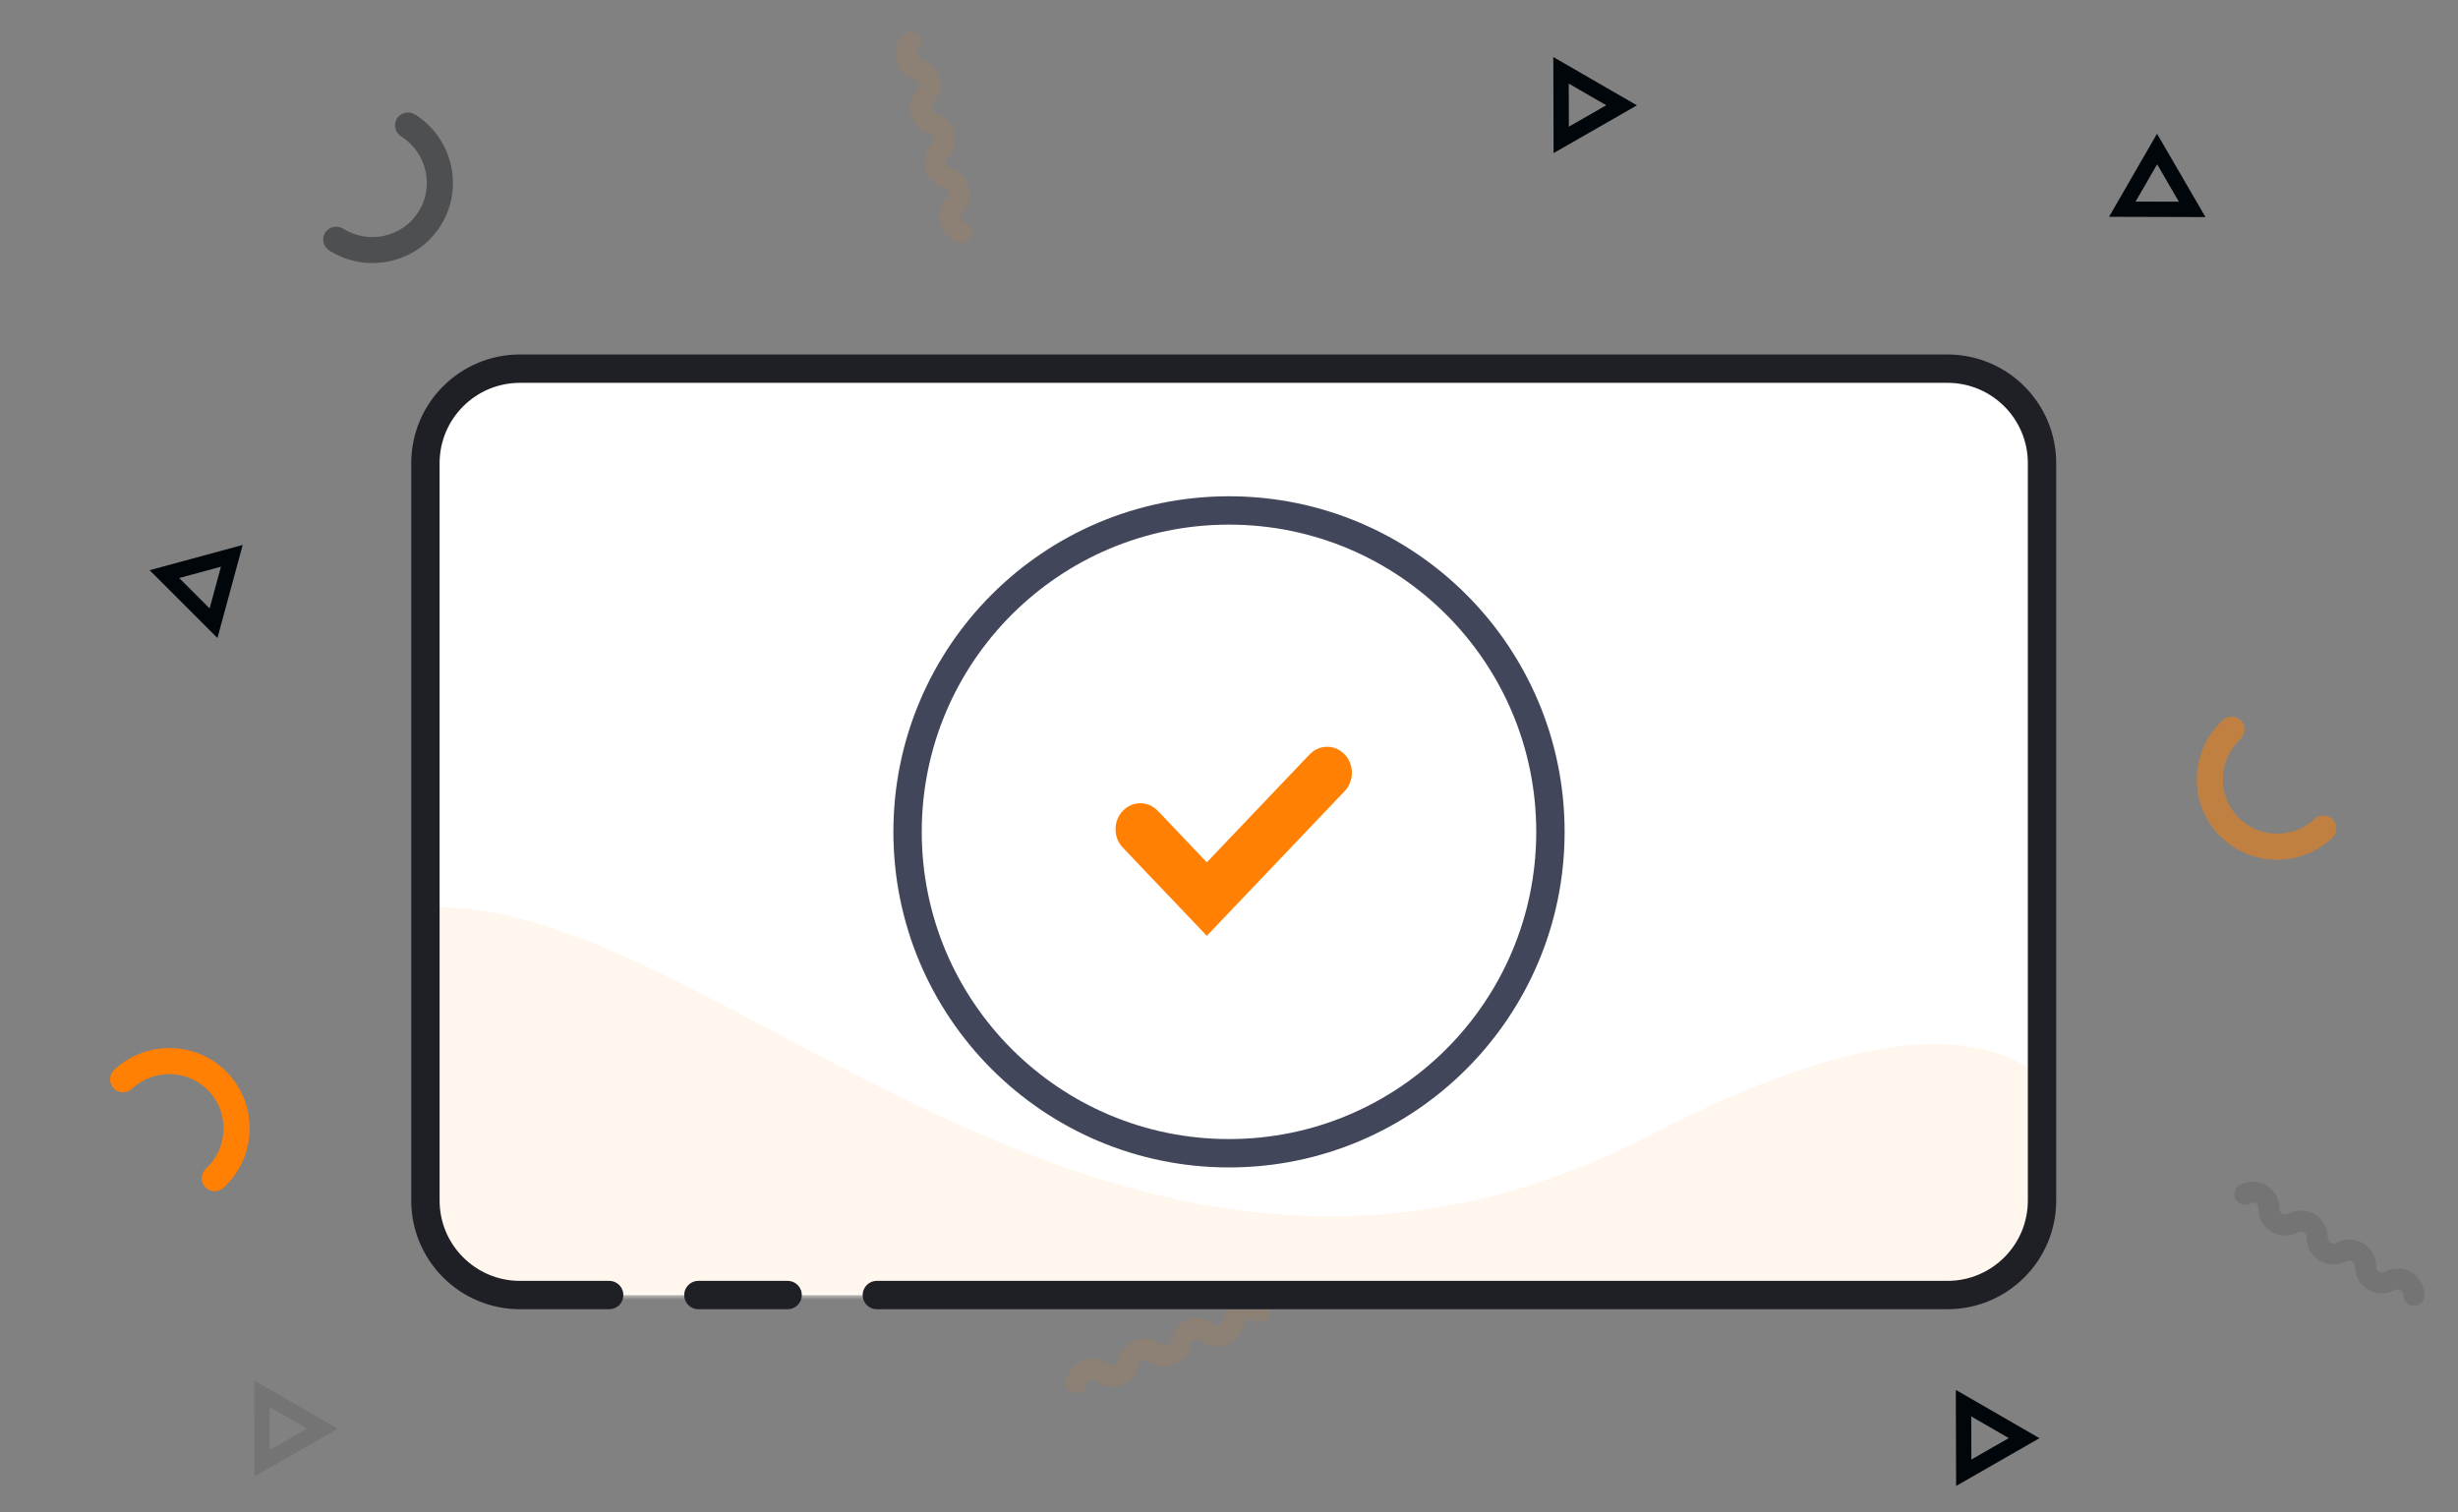 <?xml version="1.0" encoding="UTF-8"?>
<svg width="260px" height="160px" viewBox="0 0 260 160" version="1.1" xmlns="http://www.w3.org/2000/svg" xmlns:xlink="http://www.w3.org/1999/xlink">
    <rect x="0" y="0" width="260" height="160" fill="#808080" stroke="none"/>
    <title>costposter-step-2</title>
    <defs>
        <rect id="path-1" x="0.973" y="0" width="171" height="98" rx="10"></rect>
    </defs>
    <g id="Cases" stroke="none" stroke-width="1" fill="none" fill-rule="evenodd">
        <g id="Case---costposter" transform="translate(-590, -3111)">
            <g id="Group-8" transform="translate(200, 2891)">
                <g id="Group-17" transform="translate(355, 180)">
                    <g id="costposter-step-2" transform="translate(35, 40)">
                        <rect id="Rectangle" fill="#FFFFFF" opacity="0.01" x="0" y="0" width="260" height="160"></rect>
                        <g id="Pttrn" transform="translate(10, 2)" fill-rule="nonzero">
                            <path d="M87.697,97.835 C87.677,97.835 87.661,97.835 87.643,97.835 C86.881,97.806 86.286,97.17 86.315,96.411 C86.374,94.874 85.826,93.406 84.774,92.277 C83.721,91.15 82.289,90.495 80.74,90.438 C79.204,90.373 77.716,90.924 76.578,91.969 C75.444,93.015 74.784,94.438 74.727,95.975 C74.698,96.734 74.01,97.298 73.293,97.294 C72.531,97.265 71.936,96.629 71.965,95.87 C72.051,93.601 73.022,91.501 74.699,89.955 C76.375,88.412 78.529,87.623 80.844,87.693 C83.129,87.779 85.246,88.743 86.8,90.409 C88.355,92.075 89.163,94.242 89.077,96.513 C89.049,97.256 88.437,97.835 87.697,97.835 Z" id="Path" fill="#42465A" opacity="0.1" transform="translate(80.524, 92.762) rotate(-330) translate(-80.524, -92.762) "></path>
                            <path d="M28.906,27.538 C28.798,27.538 28.687,27.537 28.576,27.533 C27.814,27.504 27.219,26.867 27.248,26.109 C27.278,25.352 27.939,24.796 28.682,24.79 C30.231,24.863 31.707,24.305 32.844,23.259 C33.98,22.213 34.638,20.79 34.695,19.251 C34.814,16.077 32.314,13.398 29.119,13.278 C28.357,13.249 27.762,12.611 27.791,11.854 C27.821,11.114 28.433,10.533 29.171,10.533 C29.191,10.533 29.207,10.533 29.225,10.533 C33.939,10.709 37.634,14.665 37.457,19.351 C37.371,21.623 36.4,23.724 34.723,25.269 C33.125,26.739 31.072,27.538 28.906,27.538 Z" id="Path" fill="#01060B" opacity="0.4" transform="translate(32.355, 19.036) rotate(-330) translate(-32.355, -19.036) "></path>
                            <path d="M215.034,23.826 L215.034,13.678 L223.882,18.752 L215.034,23.826 Z M216.66,16.473 L216.66,21.029 L220.631,18.75 L216.66,16.473 Z" id="Shape" fill="#01060B" transform="translate(219.458, 18.752) rotate(-330) translate(-219.458, -18.752) "></path>
                            <path d="M156.532,14.786 L151.423,6 L161.64,6 L156.532,14.786 Z M154.24,7.615 L156.532,11.558 L158.824,7.615 L154.24,7.615 Z" id="Shape" fill="#01060B" transform="translate(156.531, 10.393) rotate(-330) translate(-156.531, -10.393) "></path>
                            <path d="M199.109,155.786 L194,147 L204.217,147 L199.109,155.786 Z M196.817,148.615 L199.109,152.558 L201.401,148.615 L196.817,148.615 Z" id="Shape-Copy" fill="#01060B" transform="translate(199.108, 151.393) rotate(-330) translate(-199.108, -151.393) "></path>
                            <path d="M19.109,154.786 L14,146 L24.217,146 L19.109,154.786 Z M16.817,147.615 L19.109,151.558 L21.401,147.615 L16.817,147.615 Z" id="Shape-Copy-2" fill="#01060B" opacity="0.1" transform="translate(19.108, 150.393) rotate(-330) translate(-19.108, -150.393) "></path>
                            <path d="M95.967,21.042 C95.223,21.042 94.493,20.75 93.955,20.214 C93.244,19.506 92.963,18.461 93.222,17.487 C93.277,17.274 93.218,17.054 93.064,16.901 C92.882,16.719 92.643,16.7 92.479,16.743 C91.503,17.002 90.454,16.719 89.743,16.01 C89.03,15.297 88.747,14.251 89.005,13.279 C89.061,13.066 89.003,12.847 88.851,12.697 C88.666,12.512 88.423,12.495 88.257,12.538 C87.284,12.794 86.238,12.513 85.527,11.804 C84.815,11.094 84.533,10.049 84.791,9.075 C84.847,8.865 84.787,8.64 84.634,8.488 C84.453,8.308 84.208,8.289 84.048,8.332 C83.068,8.588 82.023,8.305 81.313,7.599 C80.602,6.887 80.321,5.842 80.577,4.869 C80.734,4.273 81.35,3.92 81.94,4.077 C82.536,4.234 82.892,4.842 82.734,5.437 C82.691,5.602 82.707,5.845 82.888,6.025 C83.041,6.177 83.262,6.236 83.481,6.18 C84.452,5.926 85.498,6.206 86.21,6.914 C86.922,7.625 87.204,8.67 86.948,9.643 C86.89,9.858 86.949,10.078 87.103,10.231 C87.284,10.412 87.523,10.429 87.689,10.386 C88.666,10.13 89.717,10.413 90.425,11.123 C91.135,11.827 91.417,12.872 91.161,13.848 C91.118,14.013 91.135,14.255 91.32,14.438 C91.5,14.619 91.739,14.636 91.905,14.593 C92.88,14.336 93.926,14.618 94.639,15.327 C95.35,16.034 95.633,17.079 95.376,18.055 C95.332,18.221 95.349,18.461 95.528,18.64 C95.711,18.822 95.956,18.842 96.118,18.797 C96.711,18.643 97.324,18.994 97.481,19.588 C97.639,20.183 97.284,20.791 96.688,20.949 C96.452,21.011 96.209,21.042 95.967,21.042 Z" id="Path" fill="#FF8002" opacity="0.1" transform="translate(89.001, 12.541) rotate(-330) translate(-89.001, -12.541) "></path>
                            <path d="M95.121,61.463 C95.012,61.463 94.901,61.462 94.791,61.458 C90.071,61.281 86.375,57.325 86.553,52.638 C86.583,51.899 87.196,51.318 87.934,51.318 C87.954,51.318 87.97,51.318 87.988,51.318 C88.751,51.347 89.346,51.984 89.316,52.74 C89.196,55.915 91.699,58.594 94.896,58.713 C96.449,58.776 97.923,58.229 99.06,57.181 C100.195,56.134 100.855,54.712 100.912,53.175 C100.941,52.435 101.554,51.854 102.293,51.854 C102.312,51.854 102.328,51.854 102.346,51.854 C103.109,51.883 103.704,52.521 103.675,53.278 C103.589,55.548 102.618,57.649 100.94,59.193 C99.341,60.666 97.287,61.463 95.121,61.463 Z" id="Path" fill="#01060B" opacity="0.5" transform="translate(95.112, 56.39) rotate(-45) translate(-95.112, -56.39) "></path>
                            <path d="M8.117,63.853 L8.117,53.706 L16.969,58.779 L8.117,63.853 Z M9.743,56.501 L9.743,61.056 L13.716,58.778 L9.743,56.501 Z" id="Shape" fill="#01060B" transform="translate(12.543, 58.779) rotate(-45) translate(-12.543, -58.779) "></path>
                            <path d="M30.138,110.546 C29.645,110.546 29.193,110.217 29.061,109.718 C28.803,108.743 29.087,107.696 29.798,106.986 C30.506,106.279 31.554,105.999 32.53,106.254 C32.742,106.313 32.963,106.253 33.119,106.097 C33.3,105.917 33.317,105.676 33.274,105.511 C33.018,104.535 33.302,103.49 34.012,102.783 C34.722,102.074 35.772,101.791 36.747,102.049 C36.964,102.105 37.18,102.046 37.335,101.891 C37.516,101.711 37.533,101.47 37.49,101.305 C37.235,100.331 37.518,99.286 38.228,98.577 C38.938,97.868 39.984,97.586 40.962,97.842 C41.18,97.901 41.396,97.84 41.55,97.686 C41.732,97.504 41.749,97.263 41.706,97.098 C41.452,96.122 41.734,95.079 42.444,94.37 C43.154,93.662 44.201,93.382 45.177,93.637 C45.773,93.794 46.13,94.402 45.972,94.998 C45.815,95.592 45.198,95.947 44.61,95.791 C44.397,95.734 44.175,95.791 44.02,95.947 C43.839,96.126 43.822,96.369 43.865,96.535 C44.121,97.508 43.838,98.553 43.128,99.261 C42.416,99.972 41.369,100.256 40.391,99.996 C40.18,99.942 39.959,99.998 39.804,100.153 C39.623,100.333 39.606,100.576 39.649,100.742 C39.905,101.715 39.622,102.76 38.912,103.468 C38.2,104.179 37.149,104.459 36.177,104.203 C36.012,104.159 35.769,104.176 35.589,104.358 C35.407,104.54 35.39,104.781 35.433,104.948 C35.689,105.92 35.407,106.965 34.696,107.674 C33.984,108.383 32.941,108.665 31.96,108.408 C31.8,108.365 31.554,108.381 31.375,108.561 C31.192,108.743 31.174,108.984 31.218,109.149 C31.375,109.744 31.02,110.353 30.424,110.51 C30.329,110.535 30.233,110.546 30.138,110.546 Z" id="Path" fill="#01060B" opacity="0.4" transform="translate(37.488, 102.045) rotate(-45) translate(-37.488, -102.045) "></path>
                            <path d="M13.501,123.468 C13.483,123.468 13.465,123.468 13.447,123.468 C11.162,123.382 9.046,122.418 7.49,120.752 C5.935,119.087 5.125,116.918 5.212,114.648 C5.298,112.378 6.269,110.277 7.947,108.731 C9.625,107.186 11.782,106.387 14.094,106.469 C14.857,106.498 15.452,107.136 15.423,107.893 C15.392,108.651 14.75,109.226 13.989,109.213 C12.46,109.145 10.964,109.699 9.825,110.745 C8.69,111.791 8.03,113.214 7.973,114.751 C7.914,116.289 8.463,117.757 9.515,118.885 C10.569,120.014 12.001,120.666 13.55,120.724 C14.312,120.754 14.908,121.391 14.878,122.149 C14.852,122.887 14.239,123.468 13.501,123.468 Z" id="Path" fill="#FF8002" transform="translate(10.315, 114.966) rotate(-225) translate(-10.315, -114.966) "></path>
                            <path d="M165.678,54.282 C165.659,54.282 165.643,54.282 165.625,54.282 C164.862,54.253 164.267,53.617 164.296,52.858 C164.355,51.321 163.807,49.853 162.754,48.724 C161.701,47.597 160.268,46.942 158.718,46.885 C157.181,46.82 155.693,47.371 154.555,48.416 C153.42,49.462 152.759,50.885 152.702,52.422 C152.673,53.181 151.985,53.745 151.268,53.741 C150.505,53.712 149.91,53.076 149.939,52.317 C150.026,50.048 150.996,47.948 152.675,46.402 C154.351,44.859 156.506,44.071 158.822,44.14 C161.109,44.226 163.226,45.19 164.781,46.856 C166.337,48.522 167.145,50.689 167.059,52.96 C167.032,53.703 166.418,54.282 165.678,54.282 Z" id="Path" fill="#01060B" opacity="0.4" transform="translate(158.502, 49.209) rotate(-225) translate(-158.502, -49.209) "></path>
                            <path d="M225.013,91.36 C224.904,91.36 224.794,91.358 224.683,91.355 C223.92,91.326 223.325,90.688 223.354,89.931 C223.384,89.173 224.045,88.618 224.789,88.611 C226.338,88.684 227.815,88.127 228.952,87.08 C230.089,86.034 230.747,84.611 230.804,83.073 C230.923,79.898 228.422,77.219 225.226,77.1 C224.463,77.07 223.868,76.433 223.897,75.675 C223.927,74.936 224.54,74.354 225.278,74.354 C225.298,74.354 225.314,74.354 225.332,74.354 C230.048,74.53 233.745,78.487 233.567,83.173 C233.481,85.445 232.51,87.546 230.832,89.091 C229.233,90.56 227.179,91.36 225.013,91.36 Z" id="Path" fill="#FF8002" opacity="0.5" transform="translate(228.463, 82.857) rotate(-225) translate(-228.463, -82.857) "></path>
                            <path d="M243.381,138.152 C242.637,138.152 241.907,137.86 241.369,137.325 C240.657,136.616 240.376,135.572 240.635,134.597 C240.69,134.385 240.631,134.165 240.477,134.012 C240.295,133.83 240.056,133.81 239.892,133.854 C238.915,134.113 237.866,133.83 237.155,133.12 C236.442,132.408 236.158,131.362 236.417,130.39 C236.472,130.177 236.414,129.958 236.262,129.808 C236.077,129.623 235.834,129.606 235.669,129.649 C234.695,129.904 233.648,129.624 232.937,128.914 C232.225,128.205 231.943,127.16 232.2,126.186 C232.257,125.976 232.196,125.751 232.044,125.599 C231.863,125.418 231.617,125.4 231.457,125.443 C230.476,125.699 229.431,125.416 228.721,124.71 C228.01,123.998 227.729,122.953 227.985,121.98 C228.142,121.384 228.758,121.031 229.349,121.188 C229.945,121.345 230.301,121.952 230.143,122.548 C230.1,122.713 230.115,122.955 230.297,123.136 C230.45,123.288 230.671,123.347 230.89,123.291 C231.861,123.037 232.908,123.317 233.621,124.025 C234.332,124.736 234.614,125.781 234.358,126.754 C234.301,126.969 234.36,127.189 234.513,127.342 C234.695,127.523 234.933,127.54 235.1,127.496 C236.077,127.241 237.128,127.524 237.837,128.234 C238.548,128.938 238.83,129.983 238.574,130.958 C238.531,131.123 238.548,131.366 238.733,131.549 C238.913,131.73 239.152,131.747 239.318,131.704 C240.294,131.447 241.34,131.728 242.053,132.438 C242.764,133.145 243.048,134.19 242.791,135.166 C242.746,135.332 242.763,135.572 242.943,135.751 C243.125,135.933 243.371,135.953 243.532,135.908 C244.126,135.754 244.739,136.104 244.896,136.699 C245.054,137.293 244.699,137.902 244.103,138.059 C243.867,138.122 243.624,138.152 243.381,138.152 Z" id="Path" fill="#01060B" opacity="0.1" transform="translate(236.413, 129.651) rotate(166) translate(-236.413, -129.651) "></path>
                            <path d="M120.49,149.002 C119.745,149.002 119.015,148.71 118.477,148.175 C117.766,147.466 117.485,146.421 117.743,145.447 C117.798,145.235 117.739,145.015 117.586,144.862 C117.403,144.68 117.164,144.66 117,144.703 C116.024,144.963 114.975,144.68 114.263,143.97 C113.55,143.258 113.267,142.211 113.525,141.24 C113.58,141.026 113.523,140.808 113.37,140.657 C113.185,140.473 112.942,140.456 112.777,140.499 C111.803,140.754 110.757,140.474 110.045,139.764 C109.333,139.054 109.051,138.01 109.308,137.035 C109.365,136.826 109.305,136.601 109.152,136.449 C108.971,136.268 108.726,136.25 108.565,136.293 C107.585,136.548 106.54,136.265 105.83,135.56 C105.118,134.847 104.837,133.802 105.093,132.829 C105.251,132.234 105.866,131.88 106.457,132.037 C107.053,132.194 107.409,132.802 107.251,133.398 C107.208,133.563 107.224,133.805 107.405,133.986 C107.559,134.138 107.779,134.197 107.998,134.14 C108.97,133.886 110.016,134.166 110.729,134.875 C111.441,135.586 111.723,136.631 111.467,137.604 C111.409,137.818 111.468,138.038 111.622,138.192 C111.803,138.372 112.042,138.389 112.209,138.346 C113.185,138.091 114.237,138.374 114.946,139.083 C115.656,139.788 115.938,140.833 115.682,141.808 C115.639,141.973 115.656,142.215 115.841,142.399 C116.021,142.579 116.26,142.596 116.427,142.553 C117.402,142.297 118.448,142.578 119.161,143.288 C119.873,143.995 120.156,145.04 119.899,146.015 C119.854,146.182 119.871,146.421 120.051,146.601 C120.234,146.783 120.479,146.802 120.641,146.758 C121.234,146.603 121.847,146.954 122.005,147.549 C122.162,148.143 121.808,148.752 121.212,148.909 C120.975,148.972 120.733,149.002 120.49,149.002 Z" id="Path-Copy" fill="#FF8002" opacity="0.1" transform="translate(113.521, 140.501) rotate(114) translate(-113.521, -140.501) "></path>
                        </g>
                        <g id="Tick" transform="translate(44, 38)">
                            <g id="Group-11" transform="translate(0.027, 1)">
                                <mask id="mask-2" fill="white">
                                    <use xlink:href="#path-1"></use>
                                </mask>
                                <use id="Rectangle" fill="#FFFFFF" xlink:href="#path-1"></use>
                                <path d="M-52.965,114.116 C7.711,108.244 -29.83,59.221 0.745,57.054 C31.32,54.886 73.811,110.409 130.439,81.127 C168.191,61.605 183.964,71.622 177.759,111.176 L-32.905,134.706 C-86.73,124.894 -93.416,118.031 -52.965,114.116 Z" id="Path-4" fill="#FFF6ED" mask="url(#mask-2)"></path>
                            </g>
                            <path d="M117.77,1 L150.625,1 L162,1 C167.523,1 172,5.477 172,11 L172,89 C172,94.523 167.523,99 162,99 C128.444,99 103.278,99 86.5,99 C81.083,99 74.791,99 67.625,99 C61.893,99 55.601,99 48.75,99 M39.311,99 C36.505,99 33.359,99 29.874,99 M20.437,99 C18.621,99 15.475,99 11,99 C5.477,99 1,94.523 1,89 L1,11 C1,5.477 5.477,1 11,1 L86.5,1 L107.875,1 L118.562,1 M129.25,1 L139.938,1" id="Shape" stroke="#1F1F26" stroke-width="3" stroke-linecap="round"></path>
                            <circle id="Oval" stroke="#42465A" stroke-width="3" fill="#FFFFFF" cx="86" cy="50" r="34"></circle>
                            <path d="M78.471,47.779 L83.655,53.223 L94.529,41.805 C95.552,40.732 97.21,40.732 98.233,41.805 C99.256,42.879 99.256,44.62 98.233,45.694 L83.655,61 L74.767,51.668 C73.744,50.594 73.744,48.853 74.767,47.779 C75.79,46.706 77.448,46.706 78.471,47.779 Z" id="Path" fill="#FF8002" fill-rule="nonzero"></path>
                        </g>
                    </g>
                </g>
            </g>
        </g>
    </g>
</svg>